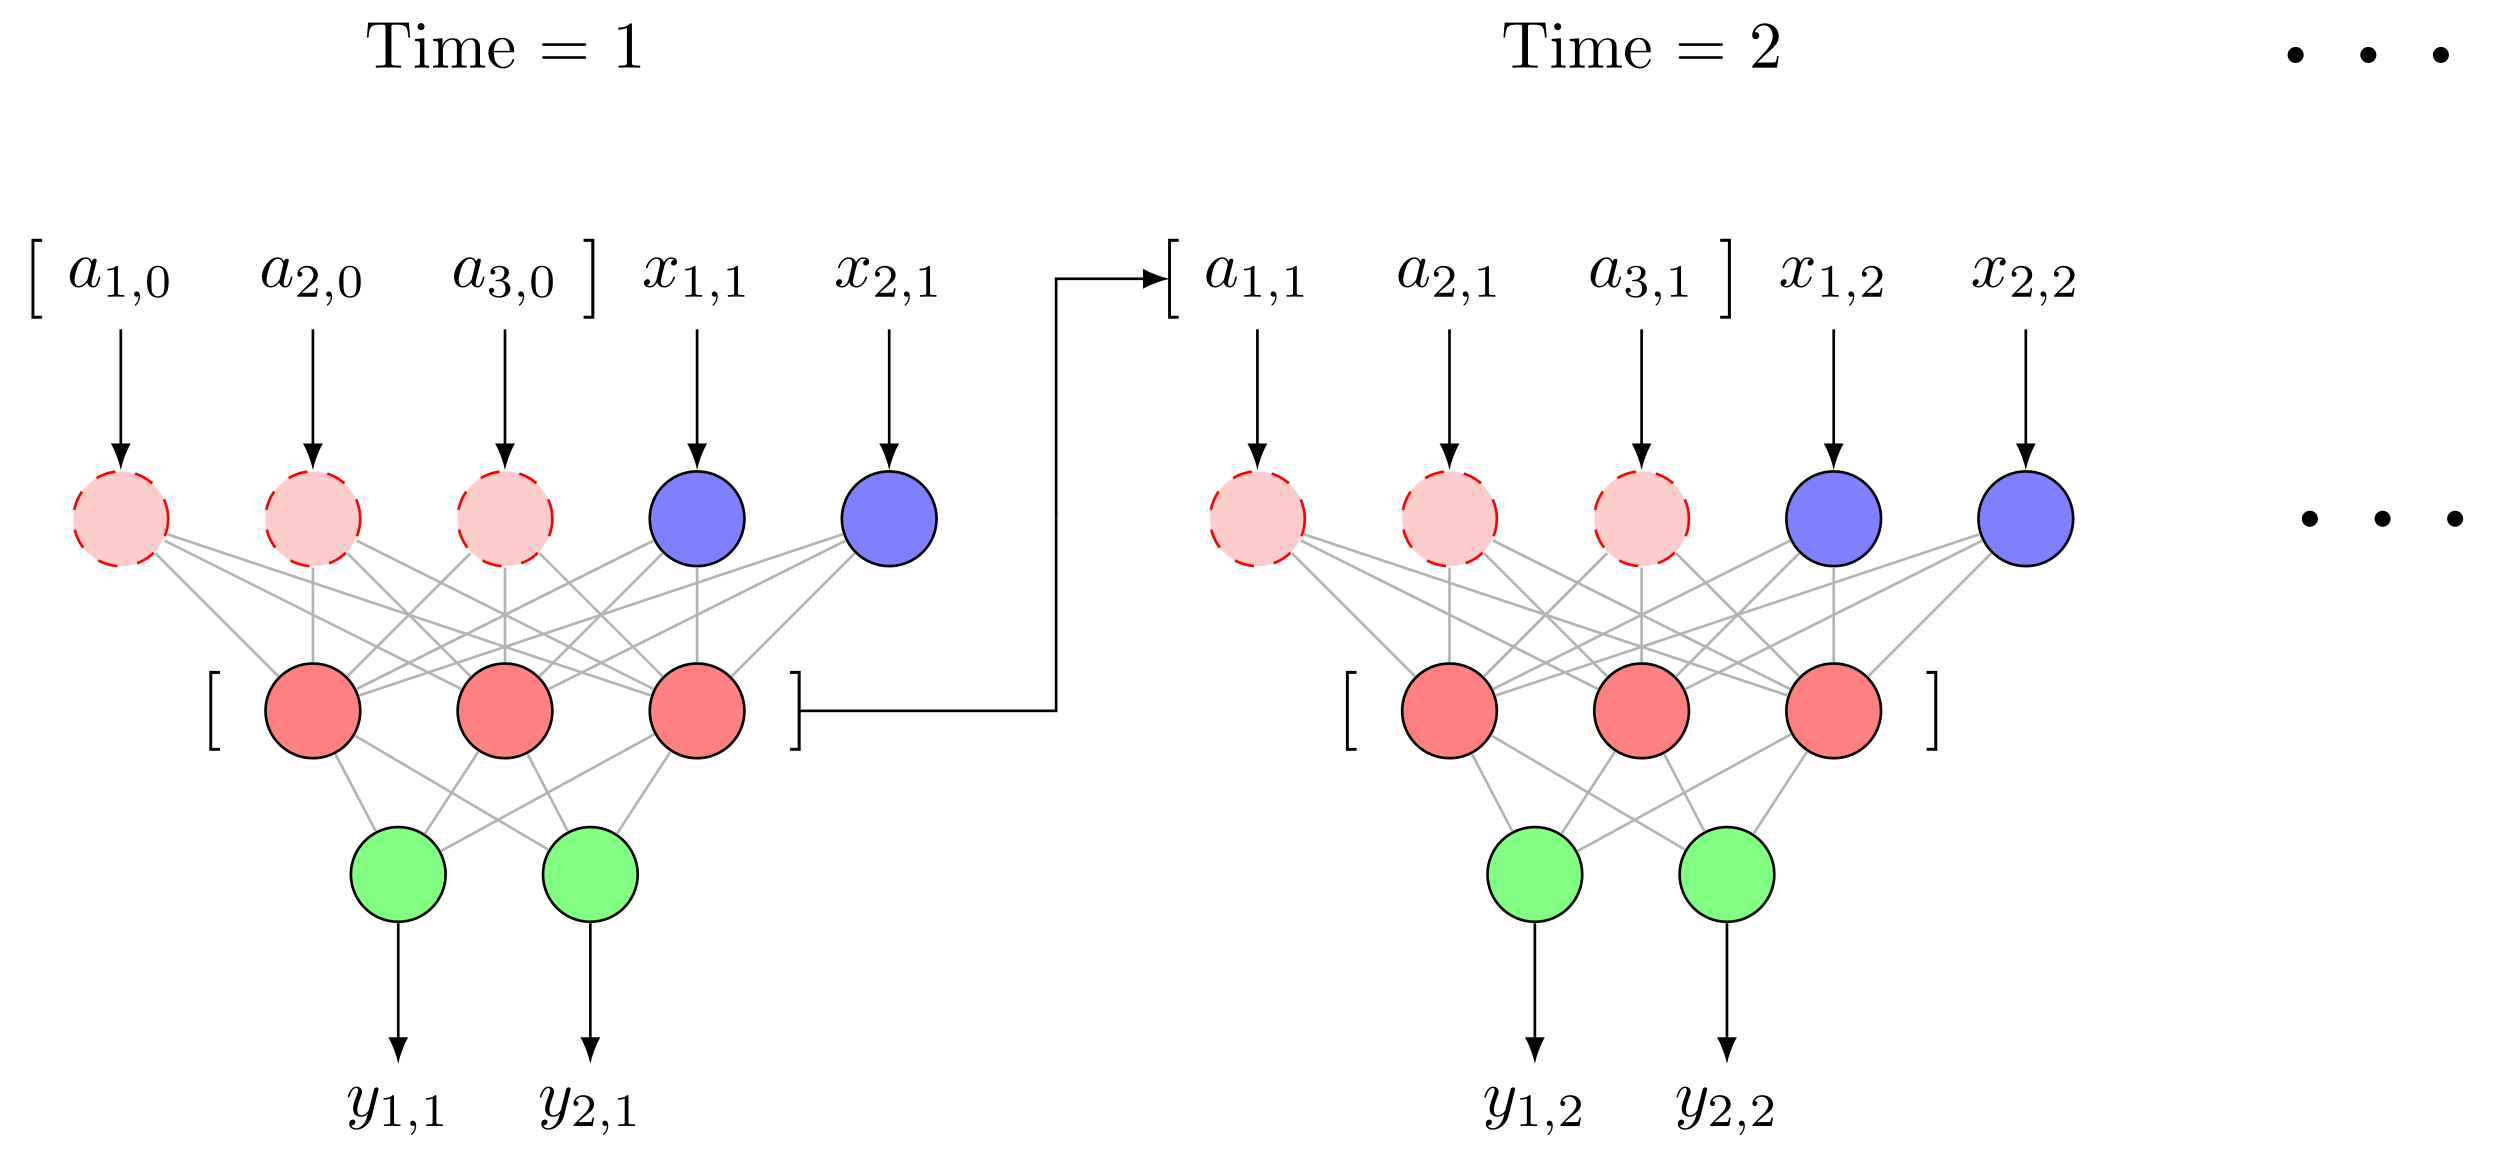 <?xml version="1.0" encoding="UTF-8"?>
<svg xmlns="http://www.w3.org/2000/svg" xmlns:xlink="http://www.w3.org/1999/xlink" width="374.097" height="173.175" viewBox="0 0 374.097 173.175">
<defs>
<g>
<g id="glyph-0-0">
<path d="M 3.328 -3.016 C 3.391 -3.266 3.625 -4.188 4.312 -4.188 C 4.359 -4.188 4.609 -4.188 4.812 -4.062 C 4.531 -4 4.344 -3.766 4.344 -3.516 C 4.344 -3.359 4.453 -3.172 4.719 -3.172 C 4.938 -3.172 5.25 -3.344 5.25 -3.75 C 5.25 -4.266 4.672 -4.406 4.328 -4.406 C 3.75 -4.406 3.406 -3.875 3.281 -3.656 C 3.031 -4.312 2.5 -4.406 2.203 -4.406 C 1.172 -4.406 0.594 -3.125 0.594 -2.875 C 0.594 -2.766 0.703 -2.766 0.719 -2.766 C 0.797 -2.766 0.828 -2.797 0.844 -2.875 C 1.188 -3.938 1.844 -4.188 2.188 -4.188 C 2.375 -4.188 2.719 -4.094 2.719 -3.516 C 2.719 -3.203 2.547 -2.547 2.188 -1.141 C 2.031 -0.531 1.672 -0.109 1.234 -0.109 C 1.172 -0.109 0.953 -0.109 0.734 -0.234 C 0.984 -0.297 1.203 -0.5 1.203 -0.781 C 1.203 -1.047 0.984 -1.125 0.844 -1.125 C 0.531 -1.125 0.297 -0.875 0.297 -0.547 C 0.297 -0.094 0.781 0.109 1.219 0.109 C 1.891 0.109 2.25 -0.594 2.266 -0.641 C 2.391 -0.281 2.75 0.109 3.344 0.109 C 4.375 0.109 4.938 -1.172 4.938 -1.422 C 4.938 -1.531 4.859 -1.531 4.828 -1.531 C 4.734 -1.531 4.719 -1.484 4.688 -1.422 C 4.359 -0.344 3.688 -0.109 3.375 -0.109 C 2.984 -0.109 2.828 -0.422 2.828 -0.766 C 2.828 -0.984 2.875 -1.203 2.984 -1.641 Z M 3.328 -3.016 "/>
</g>
<g id="glyph-0-1">
<path d="M 3.719 -3.766 C 3.531 -4.141 3.25 -4.406 2.797 -4.406 C 1.641 -4.406 0.406 -2.938 0.406 -1.484 C 0.406 -0.547 0.953 0.109 1.719 0.109 C 1.922 0.109 2.422 0.062 3.016 -0.641 C 3.094 -0.219 3.453 0.109 3.922 0.109 C 4.281 0.109 4.5 -0.125 4.672 -0.438 C 4.828 -0.797 4.969 -1.406 4.969 -1.422 C 4.969 -1.531 4.875 -1.531 4.844 -1.531 C 4.75 -1.531 4.734 -1.484 4.703 -1.344 C 4.531 -0.703 4.359 -0.109 3.953 -0.109 C 3.672 -0.109 3.656 -0.375 3.656 -0.562 C 3.656 -0.781 3.672 -0.875 3.781 -1.312 C 3.891 -1.719 3.906 -1.828 4 -2.203 L 4.359 -3.594 C 4.422 -3.875 4.422 -3.891 4.422 -3.938 C 4.422 -4.109 4.312 -4.203 4.141 -4.203 C 3.891 -4.203 3.75 -3.984 3.719 -3.766 Z M 3.078 -1.188 C 3.016 -1 3.016 -0.984 2.875 -0.812 C 2.438 -0.266 2.031 -0.109 1.75 -0.109 C 1.25 -0.109 1.109 -0.656 1.109 -1.047 C 1.109 -1.547 1.422 -2.766 1.656 -3.234 C 1.969 -3.812 2.406 -4.188 2.812 -4.188 C 3.453 -4.188 3.594 -3.375 3.594 -3.312 C 3.594 -3.25 3.578 -3.188 3.562 -3.141 Z M 3.078 -1.188 "/>
</g>
<g id="glyph-0-2">
<path d="M 4.844 -3.797 C 4.891 -3.938 4.891 -3.953 4.891 -4.031 C 4.891 -4.203 4.75 -4.297 4.594 -4.297 C 4.5 -4.297 4.344 -4.234 4.25 -4.094 C 4.234 -4.031 4.141 -3.734 4.109 -3.547 C 4.031 -3.297 3.969 -3.016 3.906 -2.75 L 3.453 -0.953 C 3.422 -0.812 2.984 -0.109 2.328 -0.109 C 1.828 -0.109 1.719 -0.547 1.719 -0.922 C 1.719 -1.375 1.891 -2 2.219 -2.875 C 2.375 -3.281 2.422 -3.391 2.422 -3.594 C 2.422 -4.031 2.109 -4.406 1.609 -4.406 C 0.656 -4.406 0.297 -2.953 0.297 -2.875 C 0.297 -2.766 0.391 -2.766 0.406 -2.766 C 0.516 -2.766 0.516 -2.797 0.562 -2.953 C 0.844 -3.891 1.234 -4.188 1.578 -4.188 C 1.656 -4.188 1.828 -4.188 1.828 -3.875 C 1.828 -3.625 1.719 -3.359 1.656 -3.172 C 1.25 -2.109 1.078 -1.547 1.078 -1.078 C 1.078 -0.188 1.703 0.109 2.297 0.109 C 2.688 0.109 3.016 -0.062 3.297 -0.344 C 3.172 0.172 3.047 0.672 2.656 1.203 C 2.391 1.531 2.016 1.828 1.562 1.828 C 1.422 1.828 0.969 1.797 0.797 1.406 C 0.953 1.406 1.094 1.406 1.219 1.281 C 1.328 1.203 1.422 1.062 1.422 0.875 C 1.422 0.562 1.156 0.531 1.062 0.531 C 0.828 0.531 0.5 0.688 0.5 1.172 C 0.5 1.672 0.938 2.047 1.562 2.047 C 2.578 2.047 3.609 1.141 3.891 0.016 Z M 4.844 -3.797 "/>
</g>
<g id="glyph-1-0">
<path d="M 2.328 -4.438 C 2.328 -4.625 2.328 -4.625 2.125 -4.625 C 1.672 -4.188 1.047 -4.188 0.766 -4.188 L 0.766 -3.938 C 0.922 -3.938 1.391 -3.938 1.766 -4.125 L 1.766 -0.578 C 1.766 -0.344 1.766 -0.25 1.078 -0.25 L 0.812 -0.25 L 0.812 0 C 0.938 0 1.797 -0.031 2.047 -0.031 C 2.266 -0.031 3.141 0 3.297 0 L 3.297 -0.25 L 3.031 -0.25 C 2.328 -0.25 2.328 -0.344 2.328 -0.578 Z M 2.328 -4.438 "/>
</g>
<g id="glyph-1-1">
<path d="M 3.516 -1.266 L 3.281 -1.266 C 3.266 -1.109 3.188 -0.703 3.094 -0.641 C 3.047 -0.594 2.516 -0.594 2.406 -0.594 L 1.125 -0.594 C 1.859 -1.234 2.109 -1.438 2.516 -1.766 C 3.031 -2.172 3.516 -2.609 3.516 -3.266 C 3.516 -4.109 2.781 -4.625 1.891 -4.625 C 1.031 -4.625 0.438 -4.016 0.438 -3.375 C 0.438 -3.031 0.734 -2.984 0.812 -2.984 C 0.969 -2.984 1.172 -3.109 1.172 -3.359 C 1.172 -3.484 1.125 -3.734 0.766 -3.734 C 0.984 -4.219 1.453 -4.375 1.781 -4.375 C 2.484 -4.375 2.844 -3.828 2.844 -3.266 C 2.844 -2.656 2.406 -2.188 2.188 -1.938 L 0.516 -0.266 C 0.438 -0.203 0.438 -0.188 0.438 0 L 3.312 0 Z M 3.516 -1.266 "/>
</g>
<g id="glyph-1-2">
<path d="M 3.594 -2.219 C 3.594 -2.984 3.5 -3.547 3.188 -4.031 C 2.969 -4.344 2.531 -4.625 1.984 -4.625 C 0.359 -4.625 0.359 -2.719 0.359 -2.219 C 0.359 -1.719 0.359 0.141 1.984 0.141 C 3.594 0.141 3.594 -1.719 3.594 -2.219 Z M 1.984 -0.062 C 1.656 -0.062 1.234 -0.25 1.094 -0.812 C 1 -1.219 1 -1.797 1 -2.312 C 1 -2.828 1 -3.359 1.094 -3.734 C 1.25 -4.281 1.688 -4.438 1.984 -4.438 C 2.359 -4.438 2.719 -4.203 2.844 -3.797 C 2.953 -3.422 2.969 -2.922 2.969 -2.312 C 2.969 -1.797 2.969 -1.281 2.875 -0.844 C 2.734 -0.203 2.266 -0.062 1.984 -0.062 Z M 1.984 -0.062 "/>
</g>
<g id="glyph-1-3">
<path d="M 1.906 -2.328 C 2.453 -2.328 2.844 -1.953 2.844 -1.203 C 2.844 -0.344 2.328 -0.078 1.938 -0.078 C 1.656 -0.078 1.031 -0.156 0.75 -0.578 C 1.078 -0.578 1.156 -0.812 1.156 -0.969 C 1.156 -1.188 0.984 -1.344 0.766 -1.344 C 0.578 -1.344 0.375 -1.219 0.375 -0.938 C 0.375 -0.281 1.094 0.141 1.938 0.141 C 2.906 0.141 3.578 -0.516 3.578 -1.203 C 3.578 -1.75 3.141 -2.297 2.375 -2.453 C 3.094 -2.719 3.359 -3.234 3.359 -3.672 C 3.359 -4.219 2.734 -4.625 1.953 -4.625 C 1.188 -4.625 0.594 -4.25 0.594 -3.688 C 0.594 -3.453 0.75 -3.328 0.953 -3.328 C 1.172 -3.328 1.312 -3.484 1.312 -3.672 C 1.312 -3.875 1.172 -4.031 0.953 -4.047 C 1.203 -4.344 1.672 -4.422 1.938 -4.422 C 2.25 -4.422 2.688 -4.266 2.688 -3.672 C 2.688 -3.375 2.594 -3.047 2.406 -2.844 C 2.188 -2.578 1.984 -2.562 1.641 -2.531 C 1.469 -2.516 1.453 -2.516 1.422 -2.516 C 1.406 -2.516 1.344 -2.5 1.344 -2.422 C 1.344 -2.328 1.406 -2.328 1.531 -2.328 Z M 1.906 -2.328 "/>
</g>
<g id="glyph-2-0">
<path d="M 1.469 -0.109 C 1.469 0.266 1.406 0.719 0.922 1.156 C 0.906 1.188 0.875 1.219 0.875 1.25 C 0.875 1.297 0.938 1.344 0.969 1.344 C 1.078 1.344 1.672 0.781 1.672 -0.047 C 1.672 -0.469 1.5 -0.797 1.172 -0.797 C 0.953 -0.797 0.781 -0.625 0.781 -0.406 C 0.781 -0.188 0.938 0 1.188 0 C 1.359 0 1.469 -0.109 1.469 -0.109 Z M 1.469 -0.109 "/>
</g>
<g id="glyph-3-0">
<path d="M 2.984 2.984 L 2.984 2.547 L 1.828 2.547 L 1.828 -8.516 L 2.984 -8.516 L 2.984 -8.969 L 1.391 -8.969 L 1.391 2.984 Z M 2.984 2.984 "/>
</g>
<g id="glyph-3-1">
<path d="M 1.859 -8.969 L 0.25 -8.969 L 0.25 -8.516 L 1.406 -8.516 L 1.406 2.547 L 0.25 2.547 L 0.25 2.984 L 1.859 2.984 Z M 1.859 -8.969 "/>
</g>
<g id="glyph-4-0">
<path d="M 6.641 -6.75 L 0.547 -6.75 L 0.359 -4.5 L 0.609 -4.5 C 0.75 -6.109 0.891 -6.438 2.406 -6.438 C 2.578 -6.438 2.844 -6.438 2.938 -6.422 C 3.156 -6.375 3.156 -6.266 3.156 -6.047 L 3.156 -0.781 C 3.156 -0.453 3.156 -0.312 2.109 -0.312 L 1.703 -0.312 L 1.703 0 C 2.109 -0.031 3.125 -0.031 3.594 -0.031 C 4.047 -0.031 5.078 -0.031 5.484 0 L 5.484 -0.312 L 5.078 -0.312 C 4.031 -0.312 4.031 -0.453 4.031 -0.781 L 4.031 -6.047 C 4.031 -6.234 4.031 -6.375 4.219 -6.422 C 4.328 -6.438 4.594 -6.438 4.781 -6.438 C 6.297 -6.438 6.438 -6.109 6.578 -4.5 L 6.828 -4.5 Z M 6.641 -6.75 "/>
</g>
<g id="glyph-4-1">
<path d="M 1.766 -4.406 L 0.375 -4.297 L 0.375 -3.984 C 1.016 -3.984 1.109 -3.922 1.109 -3.438 L 1.109 -0.75 C 1.109 -0.312 1 -0.312 0.328 -0.312 L 0.328 0 C 0.641 -0.016 1.188 -0.031 1.422 -0.031 C 1.781 -0.031 2.125 -0.016 2.469 0 L 2.469 -0.312 C 1.797 -0.312 1.766 -0.359 1.766 -0.75 Z M 1.797 -6.141 C 1.797 -6.453 1.562 -6.672 1.281 -6.672 C 0.969 -6.672 0.75 -6.406 0.75 -6.141 C 0.75 -5.875 0.969 -5.609 1.281 -5.609 C 1.562 -5.609 1.797 -5.828 1.797 -6.141 Z M 1.797 -6.141 "/>
</g>
<g id="glyph-4-2">
<path d="M 1.094 -3.422 L 1.094 -0.75 C 1.094 -0.312 0.984 -0.312 0.312 -0.312 L 0.312 0 C 0.672 -0.016 1.172 -0.031 1.453 -0.031 C 1.703 -0.031 2.219 -0.016 2.562 0 L 2.562 -0.312 C 1.891 -0.312 1.781 -0.312 1.781 -0.75 L 1.781 -2.594 C 1.781 -3.625 2.5 -4.188 3.125 -4.188 C 3.766 -4.188 3.875 -3.656 3.875 -3.078 L 3.875 -0.75 C 3.875 -0.312 3.766 -0.312 3.094 -0.312 L 3.094 0 C 3.438 -0.016 3.953 -0.031 4.219 -0.031 C 4.469 -0.031 5 -0.016 5.328 0 L 5.328 -0.312 C 4.672 -0.312 4.562 -0.312 4.562 -0.75 L 4.562 -2.594 C 4.562 -3.625 5.266 -4.188 5.906 -4.188 C 6.531 -4.188 6.641 -3.656 6.641 -3.078 L 6.641 -0.75 C 6.641 -0.312 6.531 -0.312 5.859 -0.312 L 5.859 0 C 6.203 -0.016 6.719 -0.031 6.984 -0.031 C 7.25 -0.031 7.766 -0.016 8.109 0 L 8.109 -0.312 C 7.594 -0.312 7.344 -0.312 7.328 -0.609 L 7.328 -2.516 C 7.328 -3.375 7.328 -3.672 7.016 -4.031 C 6.875 -4.203 6.547 -4.406 5.969 -4.406 C 5.141 -4.406 4.688 -3.812 4.531 -3.422 C 4.391 -4.297 3.656 -4.406 3.203 -4.406 C 2.469 -4.406 2 -3.984 1.719 -3.359 L 1.719 -4.406 L 0.312 -4.297 L 0.312 -3.984 C 1.016 -3.984 1.094 -3.922 1.094 -3.422 Z M 1.094 -3.422 "/>
</g>
<g id="glyph-4-3">
<path d="M 1.109 -2.516 C 1.172 -4 2.016 -4.25 2.359 -4.25 C 3.375 -4.25 3.484 -2.906 3.484 -2.516 Z M 1.109 -2.297 L 3.891 -2.297 C 4.109 -2.297 4.141 -2.297 4.141 -2.516 C 4.141 -3.5 3.594 -4.469 2.359 -4.469 C 1.203 -4.469 0.281 -3.438 0.281 -2.188 C 0.281 -0.859 1.328 0.109 2.469 0.109 C 3.688 0.109 4.141 -1 4.141 -1.188 C 4.141 -1.281 4.062 -1.312 4 -1.312 C 3.922 -1.312 3.891 -1.25 3.875 -1.172 C 3.531 -0.141 2.625 -0.141 2.531 -0.141 C 2.031 -0.141 1.641 -0.438 1.406 -0.812 C 1.109 -1.281 1.109 -1.938 1.109 -2.297 Z M 1.109 -2.297 "/>
</g>
<g id="glyph-4-4">
<path d="M 6.844 -3.266 C 7 -3.266 7.188 -3.266 7.188 -3.453 C 7.188 -3.656 7 -3.656 6.859 -3.656 L 0.891 -3.656 C 0.75 -3.656 0.562 -3.656 0.562 -3.453 C 0.562 -3.266 0.75 -3.266 0.891 -3.266 Z M 6.859 -1.328 C 7 -1.328 7.188 -1.328 7.188 -1.531 C 7.188 -1.719 7 -1.719 6.844 -1.719 L 0.891 -1.719 C 0.75 -1.719 0.562 -1.719 0.562 -1.531 C 0.562 -1.328 0.75 -1.328 0.891 -1.328 Z M 6.859 -1.328 "/>
</g>
<g id="glyph-4-5">
<path d="M 2.938 -6.375 C 2.938 -6.625 2.938 -6.641 2.703 -6.641 C 2.078 -6 1.203 -6 0.891 -6 L 0.891 -5.688 C 1.094 -5.688 1.672 -5.688 2.188 -5.953 L 2.188 -0.781 C 2.188 -0.422 2.156 -0.312 1.266 -0.312 L 0.953 -0.312 L 0.953 0 C 1.297 -0.031 2.156 -0.031 2.562 -0.031 C 2.953 -0.031 3.828 -0.031 4.172 0 L 4.172 -0.312 L 3.859 -0.312 C 2.953 -0.312 2.938 -0.422 2.938 -0.781 Z M 2.938 -6.375 "/>
</g>
<g id="glyph-4-6">
<path d="M 1.266 -0.766 L 2.328 -1.797 C 3.875 -3.172 4.469 -3.703 4.469 -4.703 C 4.469 -5.844 3.578 -6.641 2.359 -6.641 C 1.234 -6.641 0.5 -5.719 0.5 -4.828 C 0.5 -4.281 1 -4.281 1.031 -4.281 C 1.203 -4.281 1.547 -4.391 1.547 -4.812 C 1.547 -5.062 1.359 -5.328 1.016 -5.328 C 0.938 -5.328 0.922 -5.328 0.891 -5.312 C 1.109 -5.969 1.656 -6.328 2.234 -6.328 C 3.141 -6.328 3.562 -5.516 3.562 -4.703 C 3.562 -3.906 3.078 -3.125 2.516 -2.5 L 0.609 -0.375 C 0.5 -0.266 0.5 -0.234 0.5 0 L 4.203 0 L 4.469 -1.734 L 4.234 -1.734 C 4.172 -1.438 4.109 -1 4 -0.844 C 3.938 -0.766 3.281 -0.766 3.062 -0.766 Z M 1.266 -0.766 "/>
</g>
<g id="glyph-5-0">
<path d="M 4.562 -1.188 C 4.562 -1.906 3.969 -2.406 3.375 -2.406 C 2.656 -2.406 2.156 -1.812 2.156 -1.219 C 2.156 -0.5 2.75 0 3.344 0 C 4.062 0 4.562 -0.594 4.562 -1.188 Z M 4.562 -1.188 "/>
</g>
</g>
</defs>
<path fill-rule="nonzero" fill="rgb(50%, 50%, 100%)" fill-opacity="1" stroke-width="0.399" stroke-linecap="butt" stroke-linejoin="miter" stroke="rgb(0%, 0%, 0%)" stroke-opacity="1" stroke-miterlimit="10" d="M 7.085 -0.002 C 7.085 3.912 3.914 7.088 -0.001 7.088 C -3.915 7.088 -7.086 3.912 -7.086 -0.002 C -7.086 -3.912 -3.915 -7.088 -0.001 -7.088 C 3.914 -7.088 7.085 -3.912 7.085 -0.002 Z M 7.085 -0.002 " transform="matrix(1, 0, 0, -1, 104.313, 77.627)"/>
<path fill-rule="nonzero" fill="rgb(50%, 50%, 100%)" fill-opacity="1" stroke-width="0.399" stroke-linecap="butt" stroke-linejoin="miter" stroke="rgb(0%, 0%, 0%)" stroke-opacity="1" stroke-miterlimit="10" d="M 35.832 -0.002 C 35.832 3.912 32.66 7.088 28.746 7.088 C 24.832 7.088 21.66 3.912 21.66 -0.002 C 21.66 -3.912 24.832 -7.088 28.746 -7.088 C 32.66 -7.088 35.832 -3.912 35.832 -0.002 Z M 35.832 -0.002 " transform="matrix(1, 0, 0, -1, 104.313, 77.627)"/>
<path fill-rule="nonzero" fill="rgb(100%, 79.999%, 79.999%)" fill-opacity="1" stroke-width="0.399" stroke-linecap="butt" stroke-linejoin="miter" stroke="rgb(100%, 0%, 0%)" stroke-opacity="1" stroke-dasharray="2.989 2.989" stroke-miterlimit="10" d="M -21.657 -0.002 C -21.657 3.912 -24.833 7.088 -28.747 7.088 C -32.661 7.088 -35.833 3.912 -35.833 -0.002 C -35.833 -3.912 -32.661 -7.088 -28.747 -7.088 C -24.833 -7.088 -21.657 -3.912 -21.657 -0.002 Z M -21.657 -0.002 " transform="matrix(1, 0, 0, -1, 104.313, 77.627)"/>
<path fill-rule="nonzero" fill="rgb(100%, 79.999%, 79.999%)" fill-opacity="1" stroke-width="0.399" stroke-linecap="butt" stroke-linejoin="miter" stroke="rgb(100%, 0%, 0%)" stroke-opacity="1" stroke-dasharray="2.989 2.989" stroke-miterlimit="10" d="M -50.403 -0.002 C -50.403 3.912 -53.575 7.088 -57.489 7.088 C -61.403 7.088 -64.579 3.912 -64.579 -0.002 C -64.579 -3.912 -61.403 -7.088 -57.489 -7.088 C -53.575 -7.088 -50.403 -3.912 -50.403 -0.002 Z M -50.403 -0.002 " transform="matrix(1, 0, 0, -1, 104.313, 77.627)"/>
<path fill-rule="nonzero" fill="rgb(100%, 79.999%, 79.999%)" fill-opacity="1" stroke-width="0.399" stroke-linecap="butt" stroke-linejoin="miter" stroke="rgb(100%, 0%, 0%)" stroke-opacity="1" stroke-dasharray="2.989 2.989" stroke-miterlimit="10" d="M -79.149 -0.002 C -79.149 3.912 -82.321 7.088 -86.235 7.088 C -90.149 7.088 -93.321 3.912 -93.321 -0.002 C -93.321 -3.912 -90.149 -7.088 -86.235 -7.088 C -82.321 -7.088 -79.149 -3.912 -79.149 -0.002 Z M -79.149 -0.002 " transform="matrix(1, 0, 0, -1, 104.313, 77.627)"/>
<path fill-rule="nonzero" fill="rgb(100%, 50%, 50%)" fill-opacity="1" stroke-width="0.399" stroke-linecap="butt" stroke-linejoin="miter" stroke="rgb(0%, 0%, 0%)" stroke-opacity="1" stroke-miterlimit="10" d="M 7.085 -28.744 C 7.085 -24.83 3.914 -21.658 -0.001 -21.658 C -3.915 -21.658 -7.086 -24.83 -7.086 -28.744 C -7.086 -32.658 -3.915 -35.83 -0.001 -35.83 C 3.914 -35.83 7.085 -32.658 7.085 -28.744 Z M 7.085 -28.744 " transform="matrix(1, 0, 0, -1, 104.313, 77.627)"/>
<path fill-rule="nonzero" fill="rgb(100%, 50%, 50%)" fill-opacity="1" stroke-width="0.399" stroke-linecap="butt" stroke-linejoin="miter" stroke="rgb(0%, 0%, 0%)" stroke-opacity="1" stroke-miterlimit="10" d="M -21.657 -28.744 C -21.657 -24.83 -24.833 -21.658 -28.747 -21.658 C -32.661 -21.658 -35.833 -24.83 -35.833 -28.744 C -35.833 -32.658 -32.661 -35.83 -28.747 -35.83 C -24.833 -35.83 -21.657 -32.658 -21.657 -28.744 Z M -21.657 -28.744 " transform="matrix(1, 0, 0, -1, 104.313, 77.627)"/>
<path fill-rule="nonzero" fill="rgb(100%, 50%, 50%)" fill-opacity="1" stroke-width="0.399" stroke-linecap="butt" stroke-linejoin="miter" stroke="rgb(0%, 0%, 0%)" stroke-opacity="1" stroke-miterlimit="10" d="M -50.403 -28.744 C -50.403 -24.83 -53.575 -21.658 -57.489 -21.658 C -61.403 -21.658 -64.579 -24.83 -64.579 -28.744 C -64.579 -32.658 -61.403 -35.83 -57.489 -35.83 C -53.575 -35.83 -50.403 -32.658 -50.403 -28.744 Z M -50.403 -28.744 " transform="matrix(1, 0, 0, -1, 104.313, 77.627)"/>
<path fill-rule="nonzero" fill="rgb(50%, 100%, 50%)" fill-opacity="1" stroke-width="0.399" stroke-linecap="butt" stroke-linejoin="miter" stroke="rgb(0%, 0%, 0%)" stroke-opacity="1" stroke-miterlimit="10" d="M -8.887 -53.221 C -8.887 -49.31 -12.059 -46.135 -15.973 -46.135 C -19.887 -46.135 -23.059 -49.31 -23.059 -53.221 C -23.059 -57.135 -19.887 -60.31 -15.973 -60.31 C -12.059 -60.31 -8.887 -57.135 -8.887 -53.221 Z M -8.887 -53.221 " transform="matrix(1, 0, 0, -1, 104.313, 77.627)"/>
<path fill-rule="nonzero" fill="rgb(50%, 100%, 50%)" fill-opacity="1" stroke-width="0.399" stroke-linecap="butt" stroke-linejoin="miter" stroke="rgb(0%, 0%, 0%)" stroke-opacity="1" stroke-miterlimit="10" d="M -37.633 -53.221 C -37.633 -49.31 -40.805 -46.135 -44.719 -46.135 C -48.633 -46.135 -51.805 -49.31 -51.805 -53.221 C -51.805 -57.135 -48.633 -60.31 -44.719 -60.31 C -40.805 -60.31 -37.633 -57.135 -37.633 -53.221 Z M -37.633 -53.221 " transform="matrix(1, 0, 0, -1, 104.313, 77.627)"/>
<path fill="none" stroke-width="0.399" stroke-linecap="butt" stroke-linejoin="miter" stroke="rgb(70%, 70%, 70%)" stroke-opacity="1" stroke-miterlimit="10" d="M -6.516 -3.26 L -50.973 -25.486 " transform="matrix(1, 0, 0, -1, 104.313, 77.627)"/>
<path fill="none" stroke-width="0.399" stroke-linecap="butt" stroke-linejoin="miter" stroke="rgb(70%, 70%, 70%)" stroke-opacity="1" stroke-miterlimit="10" d="M -5.153 -5.15 L -23.594 -23.592 " transform="matrix(1, 0, 0, -1, 104.313, 77.627)"/>
<path fill="none" stroke-width="0.399" stroke-linecap="butt" stroke-linejoin="miter" stroke="rgb(70%, 70%, 70%)" stroke-opacity="1" stroke-miterlimit="10" d="M -0.001 -7.287 L -0.001 -21.459 " transform="matrix(1, 0, 0, -1, 104.313, 77.627)"/>
<path fill="none" stroke-width="0.399" stroke-linecap="butt" stroke-linejoin="miter" stroke="rgb(70%, 70%, 70%)" stroke-opacity="1" stroke-miterlimit="10" d="M 21.835 -2.303 L -50.579 -26.443 " transform="matrix(1, 0, 0, -1, 104.313, 77.627)"/>
<path fill="none" stroke-width="0.399" stroke-linecap="butt" stroke-linejoin="miter" stroke="rgb(70%, 70%, 70%)" stroke-opacity="1" stroke-miterlimit="10" d="M 22.23 -3.26 L -22.227 -25.486 " transform="matrix(1, 0, 0, -1, 104.313, 77.627)"/>
<path fill="none" stroke-width="0.399" stroke-linecap="butt" stroke-linejoin="miter" stroke="rgb(70%, 70%, 70%)" stroke-opacity="1" stroke-miterlimit="10" d="M 23.593 -5.15 L 5.152 -23.592 " transform="matrix(1, 0, 0, -1, 104.313, 77.627)"/>
<path fill="none" stroke-width="0.399" stroke-linecap="butt" stroke-linejoin="miter" stroke="rgb(70%, 70%, 70%)" stroke-opacity="1" stroke-miterlimit="10" d="M -81.083 -5.15 L -62.641 -23.592 " transform="matrix(1, 0, 0, -1, 104.313, 77.627)"/>
<path fill="none" stroke-width="0.399" stroke-linecap="butt" stroke-linejoin="miter" stroke="rgb(70%, 70%, 70%)" stroke-opacity="1" stroke-miterlimit="10" d="M -79.719 -3.26 L -35.262 -25.486 " transform="matrix(1, 0, 0, -1, 104.313, 77.627)"/>
<path fill="none" stroke-width="0.399" stroke-linecap="butt" stroke-linejoin="miter" stroke="rgb(70%, 70%, 70%)" stroke-opacity="1" stroke-miterlimit="10" d="M -79.325 -2.303 L -6.911 -26.443 " transform="matrix(1, 0, 0, -1, 104.313, 77.627)"/>
<path fill="none" stroke-width="0.399" stroke-linecap="butt" stroke-linejoin="miter" stroke="rgb(70%, 70%, 70%)" stroke-opacity="1" stroke-miterlimit="10" d="M -57.489 -7.287 L -57.489 -21.459 " transform="matrix(1, 0, 0, -1, 104.313, 77.627)"/>
<path fill="none" stroke-width="0.399" stroke-linecap="butt" stroke-linejoin="miter" stroke="rgb(70%, 70%, 70%)" stroke-opacity="1" stroke-miterlimit="10" d="M -52.34 -5.15 L -33.899 -23.592 " transform="matrix(1, 0, 0, -1, 104.313, 77.627)"/>
<path fill="none" stroke-width="0.399" stroke-linecap="butt" stroke-linejoin="miter" stroke="rgb(70%, 70%, 70%)" stroke-opacity="1" stroke-miterlimit="10" d="M -50.973 -3.26 L -6.516 -25.486 " transform="matrix(1, 0, 0, -1, 104.313, 77.627)"/>
<path fill="none" stroke-width="0.399" stroke-linecap="butt" stroke-linejoin="miter" stroke="rgb(70%, 70%, 70%)" stroke-opacity="1" stroke-miterlimit="10" d="M -33.899 -5.15 L -52.34 -23.592 " transform="matrix(1, 0, 0, -1, 104.313, 77.627)"/>
<path fill="none" stroke-width="0.399" stroke-linecap="butt" stroke-linejoin="miter" stroke="rgb(70%, 70%, 70%)" stroke-opacity="1" stroke-miterlimit="10" d="M -28.747 -7.287 L -28.747 -21.459 " transform="matrix(1, 0, 0, -1, 104.313, 77.627)"/>
<path fill="none" stroke-width="0.399" stroke-linecap="butt" stroke-linejoin="miter" stroke="rgb(70%, 70%, 70%)" stroke-opacity="1" stroke-miterlimit="10" d="M -23.594 -5.15 L -5.153 -23.592 " transform="matrix(1, 0, 0, -1, 104.313, 77.627)"/>
<path fill="none" stroke-width="0.399" stroke-linecap="butt" stroke-linejoin="miter" stroke="rgb(70%, 70%, 70%)" stroke-opacity="1" stroke-miterlimit="10" d="M -48.09 -46.764 L -54.122 -35.205 " transform="matrix(1, 0, 0, -1, 104.313, 77.627)"/>
<path fill="none" stroke-width="0.399" stroke-linecap="butt" stroke-linejoin="miter" stroke="rgb(70%, 70%, 70%)" stroke-opacity="1" stroke-miterlimit="10" d="M -40.739 -47.123 L -32.727 -34.846 " transform="matrix(1, 0, 0, -1, 104.313, 77.627)"/>
<path fill="none" stroke-width="0.399" stroke-linecap="butt" stroke-linejoin="miter" stroke="rgb(70%, 70%, 70%)" stroke-opacity="1" stroke-miterlimit="10" d="M -38.329 -49.725 L -6.391 -32.244 " transform="matrix(1, 0, 0, -1, 104.313, 77.627)"/>
<path fill="none" stroke-width="0.399" stroke-linecap="butt" stroke-linejoin="miter" stroke="rgb(70%, 70%, 70%)" stroke-opacity="1" stroke-miterlimit="10" d="M -22.25 -49.521 L -51.215 -32.447 " transform="matrix(1, 0, 0, -1, 104.313, 77.627)"/>
<path fill="none" stroke-width="0.399" stroke-linecap="butt" stroke-linejoin="miter" stroke="rgb(70%, 70%, 70%)" stroke-opacity="1" stroke-miterlimit="10" d="M -19.344 -46.764 L -25.375 -35.205 " transform="matrix(1, 0, 0, -1, 104.313, 77.627)"/>
<path fill="none" stroke-width="0.399" stroke-linecap="butt" stroke-linejoin="miter" stroke="rgb(70%, 70%, 70%)" stroke-opacity="1" stroke-miterlimit="10" d="M -11.993 -47.123 L -3.981 -34.846 " transform="matrix(1, 0, 0, -1, 104.313, 77.627)"/>
<path fill="none" stroke-width="0.399" stroke-linecap="butt" stroke-linejoin="miter" stroke="rgb(0%, 0%, 0%)" stroke-opacity="1" stroke-miterlimit="10" d="M -0.001 10.873 L -0.001 28.346 " transform="matrix(1, 0, 0, -1, 104.313, 77.627)"/>
<path fill-rule="nonzero" fill="rgb(0%, 0%, 0%)" fill-opacity="1" d="M 104.312 70.34 C 104.512 69.277 105.109 67.551 105.809 66.355 L 102.82 66.355 C 103.516 67.551 104.113 69.277 104.312 70.34 "/>
<g fill="rgb(0%, 0%, 0%)" fill-opacity="1">
<use xlink:href="#glyph-0-0" x="96.063" y="42.91"/>
</g>
<g fill="rgb(0%, 0%, 0%)" fill-opacity="1">
<use xlink:href="#glyph-1-0" x="101.757" y="44.404"/>
</g>
<g fill="rgb(0%, 0%, 0%)" fill-opacity="1">
<use xlink:href="#glyph-2-0" x="105.728" y="44.404"/>
</g>
<g fill="rgb(0%, 0%, 0%)" fill-opacity="1">
<use xlink:href="#glyph-1-0" x="108.094" y="44.404"/>
</g>
<path fill="none" stroke-width="0.399" stroke-linecap="butt" stroke-linejoin="miter" stroke="rgb(0%, 0%, 0%)" stroke-opacity="1" stroke-miterlimit="10" d="M 28.746 10.873 L 28.746 28.346 " transform="matrix(1, 0, 0, -1, 104.313, 77.627)"/>
<path fill-rule="nonzero" fill="rgb(0%, 0%, 0%)" fill-opacity="1" d="M 133.059 70.34 C 133.258 69.277 133.855 67.551 134.551 66.355 L 131.562 66.355 C 132.262 67.551 132.859 69.277 133.059 70.34 "/>
<g fill="rgb(0%, 0%, 0%)" fill-opacity="1">
<use xlink:href="#glyph-0-0" x="124.808" y="42.91"/>
</g>
<g fill="rgb(0%, 0%, 0%)" fill-opacity="1">
<use xlink:href="#glyph-1-1" x="130.502" y="44.404"/>
</g>
<g fill="rgb(0%, 0%, 0%)" fill-opacity="1">
<use xlink:href="#glyph-2-0" x="134.473" y="44.404"/>
</g>
<g fill="rgb(0%, 0%, 0%)" fill-opacity="1">
<use xlink:href="#glyph-1-0" x="136.839" y="44.404"/>
</g>
<path fill="none" stroke-width="0.399" stroke-linecap="butt" stroke-linejoin="miter" stroke="rgb(0%, 0%, 0%)" stroke-opacity="1" stroke-miterlimit="10" d="M -86.235 10.873 L -86.235 28.346 " transform="matrix(1, 0, 0, -1, 104.313, 77.627)"/>
<path fill-rule="nonzero" fill="rgb(0%, 0%, 0%)" fill-opacity="1" d="M 18.078 70.34 C 18.277 69.277 18.875 67.551 19.57 66.355 L 16.582 66.355 C 17.281 67.551 17.879 69.277 18.078 70.34 "/>
<g fill="rgb(0%, 0%, 0%)" fill-opacity="1">
<use xlink:href="#glyph-0-1" x="10.042" y="42.91"/>
</g>
<g fill="rgb(0%, 0%, 0%)" fill-opacity="1">
<use xlink:href="#glyph-1-0" x="15.308" y="44.404"/>
</g>
<g fill="rgb(0%, 0%, 0%)" fill-opacity="1">
<use xlink:href="#glyph-2-0" x="19.279" y="44.404"/>
</g>
<g fill="rgb(0%, 0%, 0%)" fill-opacity="1">
<use xlink:href="#glyph-1-2" x="21.646" y="44.404"/>
</g>
<path fill="none" stroke-width="0.399" stroke-linecap="butt" stroke-linejoin="miter" stroke="rgb(0%, 0%, 0%)" stroke-opacity="1" stroke-miterlimit="10" d="M -57.489 10.873 L -57.489 28.346 " transform="matrix(1, 0, 0, -1, 104.313, 77.627)"/>
<path fill-rule="nonzero" fill="rgb(0%, 0%, 0%)" fill-opacity="1" d="M 46.824 70.34 C 47.023 69.277 47.621 67.551 48.316 66.355 L 45.328 66.355 C 46.027 67.551 46.625 69.277 46.824 70.34 "/>
<g fill="rgb(0%, 0%, 0%)" fill-opacity="1">
<use xlink:href="#glyph-0-1" x="38.787" y="42.91"/>
</g>
<g fill="rgb(0%, 0%, 0%)" fill-opacity="1">
<use xlink:href="#glyph-1-1" x="44.053" y="44.404"/>
</g>
<g fill="rgb(0%, 0%, 0%)" fill-opacity="1">
<use xlink:href="#glyph-2-0" x="48.024" y="44.404"/>
</g>
<g fill="rgb(0%, 0%, 0%)" fill-opacity="1">
<use xlink:href="#glyph-1-2" x="50.391" y="44.404"/>
</g>
<path fill="none" stroke-width="0.399" stroke-linecap="butt" stroke-linejoin="miter" stroke="rgb(0%, 0%, 0%)" stroke-opacity="1" stroke-miterlimit="10" d="M -28.747 10.873 L -28.747 28.346 " transform="matrix(1, 0, 0, -1, 104.313, 77.627)"/>
<path fill-rule="nonzero" fill="rgb(0%, 0%, 0%)" fill-opacity="1" d="M 75.566 70.34 C 75.766 69.277 76.363 67.551 77.062 66.355 L 74.074 66.355 C 74.77 67.551 75.367 69.277 75.566 70.34 "/>
<g fill="rgb(0%, 0%, 0%)" fill-opacity="1">
<use xlink:href="#glyph-0-1" x="67.532" y="42.91"/>
</g>
<g fill="rgb(0%, 0%, 0%)" fill-opacity="1">
<use xlink:href="#glyph-1-3" x="72.798" y="44.404"/>
</g>
<g fill="rgb(0%, 0%, 0%)" fill-opacity="1">
<use xlink:href="#glyph-2-0" x="76.769" y="44.404"/>
</g>
<g fill="rgb(0%, 0%, 0%)" fill-opacity="1">
<use xlink:href="#glyph-1-2" x="79.135" y="44.404"/>
</g>
<path fill="none" stroke-width="0.399" stroke-linecap="butt" stroke-linejoin="miter" stroke="rgb(0%, 0%, 0%)" stroke-opacity="1" stroke-miterlimit="10" d="M -44.719 -60.51 L -44.719 -77.982 " transform="matrix(1, 0, 0, -1, 104.313, 77.627)"/>
<path fill-rule="nonzero" fill="rgb(0%, 0%, 0%)" fill-opacity="1" d="M 59.594 159.195 C 59.793 158.133 60.391 156.406 61.09 155.211 L 58.102 155.211 C 58.797 156.406 59.395 158.133 59.594 159.195 "/>
<g fill="rgb(0%, 0%, 0%)" fill-opacity="1">
<use xlink:href="#glyph-0-2" x="51.75" y="167.004"/>
</g>
<g fill="rgb(0%, 0%, 0%)" fill-opacity="1">
<use xlink:href="#glyph-1-0" x="56.634" y="168.499"/>
</g>
<g fill="rgb(0%, 0%, 0%)" fill-opacity="1">
<use xlink:href="#glyph-2-0" x="60.606" y="168.499"/>
</g>
<g fill="rgb(0%, 0%, 0%)" fill-opacity="1">
<use xlink:href="#glyph-1-0" x="62.972" y="168.499"/>
</g>
<path fill="none" stroke-width="0.399" stroke-linecap="butt" stroke-linejoin="miter" stroke="rgb(0%, 0%, 0%)" stroke-opacity="1" stroke-miterlimit="10" d="M -15.973 -60.51 L -15.973 -77.982 " transform="matrix(1, 0, 0, -1, 104.313, 77.627)"/>
<path fill-rule="nonzero" fill="rgb(0%, 0%, 0%)" fill-opacity="1" d="M 88.34 159.195 C 88.539 158.133 89.137 156.406 89.836 155.211 L 86.844 155.211 C 87.543 156.406 88.141 158.133 88.34 159.195 "/>
<g fill="rgb(0%, 0%, 0%)" fill-opacity="1">
<use xlink:href="#glyph-0-2" x="80.495" y="167.004"/>
</g>
<g fill="rgb(0%, 0%, 0%)" fill-opacity="1">
<use xlink:href="#glyph-1-1" x="85.379" y="168.498"/>
</g>
<g fill="rgb(0%, 0%, 0%)" fill-opacity="1">
<use xlink:href="#glyph-2-0" x="89.35" y="168.498"/>
</g>
<g fill="rgb(0%, 0%, 0%)" fill-opacity="1">
<use xlink:href="#glyph-1-0" x="91.717" y="168.498"/>
</g>
<g fill="rgb(0%, 0%, 0%)" fill-opacity="1">
<use xlink:href="#glyph-3-0" x="3.32" y="44.706"/>
</g>
<g fill="rgb(0%, 0%, 0%)" fill-opacity="1">
<use xlink:href="#glyph-3-1" x="87.075" y="44.706"/>
</g>
<g fill="rgb(0%, 0%, 0%)" fill-opacity="1">
<use xlink:href="#glyph-4-0" x="54.536" y="10.128"/>
<use xlink:href="#glyph-4-1" x="61.731" y="10.128"/>
<use xlink:href="#glyph-4-2" x="64.499" y="10.128"/>
<use xlink:href="#glyph-4-3" x="72.8" y="10.128"/>
</g>
<g fill="rgb(0%, 0%, 0%)" fill-opacity="1">
<use xlink:href="#glyph-4-4" x="80.545" y="10.128"/>
</g>
<g fill="rgb(0%, 0%, 0%)" fill-opacity="1">
<use xlink:href="#glyph-4-5" x="91.622" y="10.128"/>
</g>
<g fill="rgb(0%, 0%, 0%)" fill-opacity="1">
<use xlink:href="#glyph-3-0" x="29.931" y="109.36"/>
</g>
<g fill="rgb(0%, 0%, 0%)" fill-opacity="1">
<use xlink:href="#glyph-3-1" x="117.954" y="109.36"/>
</g>
<path fill-rule="nonzero" fill="rgb(50%, 50%, 100%)" fill-opacity="1" stroke-width="0.399" stroke-linecap="butt" stroke-linejoin="miter" stroke="rgb(0%, 0%, 0%)" stroke-opacity="1" stroke-miterlimit="10" d="M 177.167 -0.002 C 177.167 3.912 173.996 7.088 170.082 7.088 C 166.167 7.088 162.996 3.912 162.996 -0.002 C 162.996 -3.912 166.167 -7.088 170.082 -7.088 C 173.996 -7.088 177.167 -3.912 177.167 -0.002 Z M 177.167 -0.002 " transform="matrix(1, 0, 0, -1, 104.313, 77.627)"/>
<path fill-rule="nonzero" fill="rgb(50%, 50%, 100%)" fill-opacity="1" stroke-width="0.399" stroke-linecap="butt" stroke-linejoin="miter" stroke="rgb(0%, 0%, 0%)" stroke-opacity="1" stroke-miterlimit="10" d="M 205.914 -0.002 C 205.914 3.912 202.742 7.088 198.828 7.088 C 194.914 7.088 191.738 3.912 191.738 -0.002 C 191.738 -3.912 194.914 -7.088 198.828 -7.088 C 202.742 -7.088 205.914 -3.912 205.914 -0.002 Z M 205.914 -0.002 " transform="matrix(1, 0, 0, -1, 104.313, 77.627)"/>
<path fill-rule="nonzero" fill="rgb(100%, 79.999%, 79.999%)" fill-opacity="1" stroke-width="0.399" stroke-linecap="butt" stroke-linejoin="miter" stroke="rgb(100%, 0%, 0%)" stroke-opacity="1" stroke-dasharray="2.989 2.989" stroke-miterlimit="10" d="M 148.421 -0.002 C 148.421 3.912 145.25 7.088 141.335 7.088 C 137.421 7.088 134.25 3.912 134.25 -0.002 C 134.25 -3.912 137.421 -7.088 141.335 -7.088 C 145.25 -7.088 148.421 -3.912 148.421 -0.002 Z M 148.421 -0.002 " transform="matrix(1, 0, 0, -1, 104.313, 77.627)"/>
<path fill-rule="nonzero" fill="rgb(100%, 79.999%, 79.999%)" fill-opacity="1" stroke-width="0.399" stroke-linecap="butt" stroke-linejoin="miter" stroke="rgb(100%, 0%, 0%)" stroke-opacity="1" stroke-dasharray="2.989 2.989" stroke-miterlimit="10" d="M 119.675 -0.002 C 119.675 3.912 116.503 7.088 112.589 7.088 C 108.675 7.088 105.503 3.912 105.503 -0.002 C 105.503 -3.912 108.675 -7.088 112.589 -7.088 C 116.503 -7.088 119.675 -3.912 119.675 -0.002 Z M 119.675 -0.002 " transform="matrix(1, 0, 0, -1, 104.313, 77.627)"/>
<path fill-rule="nonzero" fill="rgb(100%, 79.999%, 79.999%)" fill-opacity="1" stroke-width="0.399" stroke-linecap="butt" stroke-linejoin="miter" stroke="rgb(100%, 0%, 0%)" stroke-opacity="1" stroke-dasharray="2.989 2.989" stroke-miterlimit="10" d="M 90.933 -0.002 C 90.933 3.912 87.757 7.088 83.843 7.088 C 79.929 7.088 76.757 3.912 76.757 -0.002 C 76.757 -3.912 79.929 -7.088 83.843 -7.088 C 87.757 -7.088 90.933 -3.912 90.933 -0.002 Z M 90.933 -0.002 " transform="matrix(1, 0, 0, -1, 104.313, 77.627)"/>
<path fill-rule="nonzero" fill="rgb(100%, 50%, 50%)" fill-opacity="1" stroke-width="0.399" stroke-linecap="butt" stroke-linejoin="miter" stroke="rgb(0%, 0%, 0%)" stroke-opacity="1" stroke-miterlimit="10" d="M 177.167 -28.744 C 177.167 -24.83 173.996 -21.658 170.082 -21.658 C 166.167 -21.658 162.996 -24.83 162.996 -28.744 C 162.996 -32.658 166.167 -35.83 170.082 -35.83 C 173.996 -35.83 177.167 -32.658 177.167 -28.744 Z M 177.167 -28.744 " transform="matrix(1, 0, 0, -1, 104.313, 77.627)"/>
<path fill-rule="nonzero" fill="rgb(100%, 50%, 50%)" fill-opacity="1" stroke-width="0.399" stroke-linecap="butt" stroke-linejoin="miter" stroke="rgb(0%, 0%, 0%)" stroke-opacity="1" stroke-miterlimit="10" d="M 148.421 -28.744 C 148.421 -24.83 145.25 -21.658 141.335 -21.658 C 137.421 -21.658 134.25 -24.83 134.25 -28.744 C 134.25 -32.658 137.421 -35.83 141.335 -35.83 C 145.25 -35.83 148.421 -32.658 148.421 -28.744 Z M 148.421 -28.744 " transform="matrix(1, 0, 0, -1, 104.313, 77.627)"/>
<path fill-rule="nonzero" fill="rgb(100%, 50%, 50%)" fill-opacity="1" stroke-width="0.399" stroke-linecap="butt" stroke-linejoin="miter" stroke="rgb(0%, 0%, 0%)" stroke-opacity="1" stroke-miterlimit="10" d="M 119.675 -28.744 C 119.675 -24.83 116.503 -21.658 112.589 -21.658 C 108.675 -21.658 105.503 -24.83 105.503 -28.744 C 105.503 -32.658 108.675 -35.83 112.589 -35.83 C 116.503 -35.83 119.675 -32.658 119.675 -28.744 Z M 119.675 -28.744 " transform="matrix(1, 0, 0, -1, 104.313, 77.627)"/>
<path fill-rule="nonzero" fill="rgb(50%, 100%, 50%)" fill-opacity="1" stroke-width="0.399" stroke-linecap="butt" stroke-linejoin="miter" stroke="rgb(0%, 0%, 0%)" stroke-opacity="1" stroke-miterlimit="10" d="M 161.195 -53.221 C 161.195 -49.31 158.023 -46.135 154.109 -46.135 C 150.195 -46.135 147.023 -49.31 147.023 -53.221 C 147.023 -57.135 150.195 -60.31 154.109 -60.31 C 158.023 -60.31 161.195 -57.135 161.195 -53.221 Z M 161.195 -53.221 " transform="matrix(1, 0, 0, -1, 104.313, 77.627)"/>
<path fill-rule="nonzero" fill="rgb(50%, 100%, 50%)" fill-opacity="1" stroke-width="0.399" stroke-linecap="butt" stroke-linejoin="miter" stroke="rgb(0%, 0%, 0%)" stroke-opacity="1" stroke-miterlimit="10" d="M 132.449 -53.221 C 132.449 -49.31 129.277 -46.135 125.363 -46.135 C 121.449 -46.135 118.277 -49.31 118.277 -53.221 C 118.277 -57.135 121.449 -60.31 125.363 -60.31 C 129.277 -60.31 132.449 -57.135 132.449 -53.221 Z M 132.449 -53.221 " transform="matrix(1, 0, 0, -1, 104.313, 77.627)"/>
<path fill="none" stroke-width="0.399" stroke-linecap="butt" stroke-linejoin="miter" stroke="rgb(70%, 70%, 70%)" stroke-opacity="1" stroke-miterlimit="10" d="M 163.566 -3.26 L 119.105 -25.486 " transform="matrix(1, 0, 0, -1, 104.313, 77.627)"/>
<path fill="none" stroke-width="0.399" stroke-linecap="butt" stroke-linejoin="miter" stroke="rgb(70%, 70%, 70%)" stroke-opacity="1" stroke-miterlimit="10" d="M 164.929 -5.15 L 146.488 -23.592 " transform="matrix(1, 0, 0, -1, 104.313, 77.627)"/>
<path fill="none" stroke-width="0.399" stroke-linecap="butt" stroke-linejoin="miter" stroke="rgb(70%, 70%, 70%)" stroke-opacity="1" stroke-miterlimit="10" d="M 170.082 -7.287 L 170.082 -21.459 " transform="matrix(1, 0, 0, -1, 104.313, 77.627)"/>
<path fill="none" stroke-width="0.399" stroke-linecap="butt" stroke-linejoin="miter" stroke="rgb(70%, 70%, 70%)" stroke-opacity="1" stroke-miterlimit="10" d="M 191.914 -2.303 L 119.503 -26.443 " transform="matrix(1, 0, 0, -1, 104.313, 77.627)"/>
<path fill="none" stroke-width="0.399" stroke-linecap="butt" stroke-linejoin="miter" stroke="rgb(70%, 70%, 70%)" stroke-opacity="1" stroke-miterlimit="10" d="M 192.308 -3.26 L 147.851 -25.486 " transform="matrix(1, 0, 0, -1, 104.313, 77.627)"/>
<path fill="none" stroke-width="0.399" stroke-linecap="butt" stroke-linejoin="miter" stroke="rgb(70%, 70%, 70%)" stroke-opacity="1" stroke-miterlimit="10" d="M 193.675 -5.15 L 175.234 -23.592 " transform="matrix(1, 0, 0, -1, 104.313, 77.627)"/>
<path fill="none" stroke-width="0.399" stroke-linecap="butt" stroke-linejoin="miter" stroke="rgb(70%, 70%, 70%)" stroke-opacity="1" stroke-miterlimit="10" d="M 88.996 -5.15 L 107.437 -23.592 " transform="matrix(1, 0, 0, -1, 104.313, 77.627)"/>
<path fill="none" stroke-width="0.399" stroke-linecap="butt" stroke-linejoin="miter" stroke="rgb(70%, 70%, 70%)" stroke-opacity="1" stroke-miterlimit="10" d="M 90.363 -3.26 L 134.82 -25.486 " transform="matrix(1, 0, 0, -1, 104.313, 77.627)"/>
<path fill="none" stroke-width="0.399" stroke-linecap="butt" stroke-linejoin="miter" stroke="rgb(70%, 70%, 70%)" stroke-opacity="1" stroke-miterlimit="10" d="M 90.757 -2.303 L 163.167 -26.443 " transform="matrix(1, 0, 0, -1, 104.313, 77.627)"/>
<path fill="none" stroke-width="0.399" stroke-linecap="butt" stroke-linejoin="miter" stroke="rgb(70%, 70%, 70%)" stroke-opacity="1" stroke-miterlimit="10" d="M 112.589 -7.287 L 112.589 -21.459 " transform="matrix(1, 0, 0, -1, 104.313, 77.627)"/>
<path fill="none" stroke-width="0.399" stroke-linecap="butt" stroke-linejoin="miter" stroke="rgb(70%, 70%, 70%)" stroke-opacity="1" stroke-miterlimit="10" d="M 117.742 -5.15 L 136.183 -23.592 " transform="matrix(1, 0, 0, -1, 104.313, 77.627)"/>
<path fill="none" stroke-width="0.399" stroke-linecap="butt" stroke-linejoin="miter" stroke="rgb(70%, 70%, 70%)" stroke-opacity="1" stroke-miterlimit="10" d="M 119.105 -3.26 L 163.566 -25.486 " transform="matrix(1, 0, 0, -1, 104.313, 77.627)"/>
<path fill="none" stroke-width="0.399" stroke-linecap="butt" stroke-linejoin="miter" stroke="rgb(70%, 70%, 70%)" stroke-opacity="1" stroke-miterlimit="10" d="M 136.183 -5.15 L 117.742 -23.592 " transform="matrix(1, 0, 0, -1, 104.313, 77.627)"/>
<path fill="none" stroke-width="0.399" stroke-linecap="butt" stroke-linejoin="miter" stroke="rgb(70%, 70%, 70%)" stroke-opacity="1" stroke-miterlimit="10" d="M 141.335 -7.287 L 141.335 -21.459 " transform="matrix(1, 0, 0, -1, 104.313, 77.627)"/>
<path fill="none" stroke-width="0.399" stroke-linecap="butt" stroke-linejoin="miter" stroke="rgb(70%, 70%, 70%)" stroke-opacity="1" stroke-miterlimit="10" d="M 146.488 -5.15 L 164.929 -23.592 " transform="matrix(1, 0, 0, -1, 104.313, 77.627)"/>
<path fill="none" stroke-width="0.399" stroke-linecap="butt" stroke-linejoin="miter" stroke="rgb(70%, 70%, 70%)" stroke-opacity="1" stroke-miterlimit="10" d="M 121.992 -46.764 L 115.96 -35.205 " transform="matrix(1, 0, 0, -1, 104.313, 77.627)"/>
<path fill="none" stroke-width="0.399" stroke-linecap="butt" stroke-linejoin="miter" stroke="rgb(70%, 70%, 70%)" stroke-opacity="1" stroke-miterlimit="10" d="M 129.343 -47.123 L 137.355 -34.846 " transform="matrix(1, 0, 0, -1, 104.313, 77.627)"/>
<path fill="none" stroke-width="0.399" stroke-linecap="butt" stroke-linejoin="miter" stroke="rgb(70%, 70%, 70%)" stroke-opacity="1" stroke-miterlimit="10" d="M 131.753 -49.725 L 163.691 -32.244 " transform="matrix(1, 0, 0, -1, 104.313, 77.627)"/>
<path fill="none" stroke-width="0.399" stroke-linecap="butt" stroke-linejoin="miter" stroke="rgb(70%, 70%, 70%)" stroke-opacity="1" stroke-miterlimit="10" d="M 147.832 -49.521 L 118.867 -32.447 " transform="matrix(1, 0, 0, -1, 104.313, 77.627)"/>
<path fill="none" stroke-width="0.399" stroke-linecap="butt" stroke-linejoin="miter" stroke="rgb(70%, 70%, 70%)" stroke-opacity="1" stroke-miterlimit="10" d="M 150.738 -46.764 L 144.707 -35.205 " transform="matrix(1, 0, 0, -1, 104.313, 77.627)"/>
<path fill="none" stroke-width="0.399" stroke-linecap="butt" stroke-linejoin="miter" stroke="rgb(70%, 70%, 70%)" stroke-opacity="1" stroke-miterlimit="10" d="M 158.089 -47.123 L 166.101 -34.846 " transform="matrix(1, 0, 0, -1, 104.313, 77.627)"/>
<path fill="none" stroke-width="0.399" stroke-linecap="butt" stroke-linejoin="miter" stroke="rgb(0%, 0%, 0%)" stroke-opacity="1" stroke-miterlimit="10" d="M 170.082 10.873 L 170.082 28.346 " transform="matrix(1, 0, 0, -1, 104.313, 77.627)"/>
<path fill-rule="nonzero" fill="rgb(0%, 0%, 0%)" fill-opacity="1" d="M 274.395 70.34 C 274.594 69.277 275.191 67.551 275.887 66.355 L 272.898 66.355 C 273.598 67.551 274.195 69.277 274.395 70.34 "/>
<g fill="rgb(0%, 0%, 0%)" fill-opacity="1">
<use xlink:href="#glyph-0-0" x="266.142" y="42.91"/>
</g>
<g fill="rgb(0%, 0%, 0%)" fill-opacity="1">
<use xlink:href="#glyph-1-0" x="271.836" y="44.404"/>
</g>
<g fill="rgb(0%, 0%, 0%)" fill-opacity="1">
<use xlink:href="#glyph-2-0" x="275.807" y="44.404"/>
</g>
<g fill="rgb(0%, 0%, 0%)" fill-opacity="1">
<use xlink:href="#glyph-1-1" x="278.173" y="44.404"/>
</g>
<path fill="none" stroke-width="0.399" stroke-linecap="butt" stroke-linejoin="miter" stroke="rgb(0%, 0%, 0%)" stroke-opacity="1" stroke-miterlimit="10" d="M 198.828 10.873 L 198.828 28.346 " transform="matrix(1, 0, 0, -1, 104.313, 77.627)"/>
<path fill-rule="nonzero" fill="rgb(0%, 0%, 0%)" fill-opacity="1" d="M 303.141 70.34 C 303.34 69.277 303.938 67.551 304.633 66.355 L 301.645 66.355 C 302.344 67.551 302.941 69.277 303.141 70.34 "/>
<g fill="rgb(0%, 0%, 0%)" fill-opacity="1">
<use xlink:href="#glyph-0-0" x="294.887" y="42.91"/>
</g>
<g fill="rgb(0%, 0%, 0%)" fill-opacity="1">
<use xlink:href="#glyph-1-1" x="300.58" y="44.404"/>
</g>
<g fill="rgb(0%, 0%, 0%)" fill-opacity="1">
<use xlink:href="#glyph-2-0" x="304.552" y="44.404"/>
</g>
<g fill="rgb(0%, 0%, 0%)" fill-opacity="1">
<use xlink:href="#glyph-1-1" x="306.918" y="44.404"/>
</g>
<path fill="none" stroke-width="0.399" stroke-linecap="butt" stroke-linejoin="miter" stroke="rgb(0%, 0%, 0%)" stroke-opacity="1" stroke-miterlimit="10" d="M 83.843 10.873 L 83.843 28.346 " transform="matrix(1, 0, 0, -1, 104.313, 77.627)"/>
<path fill-rule="nonzero" fill="rgb(0%, 0%, 0%)" fill-opacity="1" d="M 188.156 70.34 C 188.355 69.277 188.953 67.551 189.652 66.355 L 186.664 66.355 C 187.359 67.551 187.957 69.277 188.156 70.34 "/>
<g fill="rgb(0%, 0%, 0%)" fill-opacity="1">
<use xlink:href="#glyph-0-1" x="180.121" y="42.91"/>
</g>
<g fill="rgb(0%, 0%, 0%)" fill-opacity="1">
<use xlink:href="#glyph-1-0" x="185.387" y="44.404"/>
</g>
<g fill="rgb(0%, 0%, 0%)" fill-opacity="1">
<use xlink:href="#glyph-2-0" x="189.358" y="44.404"/>
</g>
<g fill="rgb(0%, 0%, 0%)" fill-opacity="1">
<use xlink:href="#glyph-1-0" x="191.724" y="44.404"/>
</g>
<path fill="none" stroke-width="0.399" stroke-linecap="butt" stroke-linejoin="miter" stroke="rgb(0%, 0%, 0%)" stroke-opacity="1" stroke-miterlimit="10" d="M 112.589 10.873 L 112.589 28.346 " transform="matrix(1, 0, 0, -1, 104.313, 77.627)"/>
<path fill-rule="nonzero" fill="rgb(0%, 0%, 0%)" fill-opacity="1" d="M 216.902 70.34 C 217.102 69.277 217.699 67.551 218.398 66.355 L 215.41 66.355 C 216.105 67.551 216.703 69.277 216.902 70.34 "/>
<g fill="rgb(0%, 0%, 0%)" fill-opacity="1">
<use xlink:href="#glyph-0-1" x="208.866" y="42.91"/>
</g>
<g fill="rgb(0%, 0%, 0%)" fill-opacity="1">
<use xlink:href="#glyph-1-1" x="214.132" y="44.404"/>
</g>
<g fill="rgb(0%, 0%, 0%)" fill-opacity="1">
<use xlink:href="#glyph-2-0" x="218.103" y="44.404"/>
</g>
<g fill="rgb(0%, 0%, 0%)" fill-opacity="1">
<use xlink:href="#glyph-1-0" x="220.469" y="44.404"/>
</g>
<path fill="none" stroke-width="0.399" stroke-linecap="butt" stroke-linejoin="miter" stroke="rgb(0%, 0%, 0%)" stroke-opacity="1" stroke-miterlimit="10" d="M 141.335 10.873 L 141.335 28.346 " transform="matrix(1, 0, 0, -1, 104.313, 77.627)"/>
<path fill-rule="nonzero" fill="rgb(0%, 0%, 0%)" fill-opacity="1" d="M 245.648 70.34 C 245.848 69.277 246.445 67.551 247.145 66.355 L 244.152 66.355 C 244.852 67.551 245.449 69.277 245.648 70.34 "/>
<g fill="rgb(0%, 0%, 0%)" fill-opacity="1">
<use xlink:href="#glyph-0-1" x="237.611" y="42.91"/>
</g>
<g fill="rgb(0%, 0%, 0%)" fill-opacity="1">
<use xlink:href="#glyph-1-3" x="242.877" y="44.404"/>
</g>
<g fill="rgb(0%, 0%, 0%)" fill-opacity="1">
<use xlink:href="#glyph-2-0" x="246.848" y="44.404"/>
</g>
<g fill="rgb(0%, 0%, 0%)" fill-opacity="1">
<use xlink:href="#glyph-1-0" x="249.214" y="44.404"/>
</g>
<path fill="none" stroke-width="0.399" stroke-linecap="butt" stroke-linejoin="miter" stroke="rgb(0%, 0%, 0%)" stroke-opacity="1" stroke-miterlimit="10" d="M 125.363 -60.51 L 125.363 -77.982 " transform="matrix(1, 0, 0, -1, 104.313, 77.627)"/>
<path fill-rule="nonzero" fill="rgb(0%, 0%, 0%)" fill-opacity="1" d="M 229.676 159.195 C 229.875 158.133 230.473 156.406 231.168 155.211 L 228.18 155.211 C 228.879 156.406 229.477 158.133 229.676 159.195 "/>
<g fill="rgb(0%, 0%, 0%)" fill-opacity="1">
<use xlink:href="#glyph-0-2" x="221.829" y="167.004"/>
</g>
<g fill="rgb(0%, 0%, 0%)" fill-opacity="1">
<use xlink:href="#glyph-1-0" x="226.713" y="168.499"/>
</g>
<g fill="rgb(0%, 0%, 0%)" fill-opacity="1">
<use xlink:href="#glyph-2-0" x="230.684" y="168.499"/>
</g>
<g fill="rgb(0%, 0%, 0%)" fill-opacity="1">
<use xlink:href="#glyph-1-1" x="233.05" y="168.499"/>
</g>
<path fill="none" stroke-width="0.399" stroke-linecap="butt" stroke-linejoin="miter" stroke="rgb(0%, 0%, 0%)" stroke-opacity="1" stroke-miterlimit="10" d="M 154.109 -60.51 L 154.109 -77.982 " transform="matrix(1, 0, 0, -1, 104.313, 77.627)"/>
<path fill-rule="nonzero" fill="rgb(0%, 0%, 0%)" fill-opacity="1" d="M 258.422 159.195 C 258.621 158.133 259.219 156.406 259.914 155.211 L 256.926 155.211 C 257.625 156.406 258.223 158.133 258.422 159.195 "/>
<g fill="rgb(0%, 0%, 0%)" fill-opacity="1">
<use xlink:href="#glyph-0-2" x="250.573" y="167.004"/>
</g>
<g fill="rgb(0%, 0%, 0%)" fill-opacity="1">
<use xlink:href="#glyph-1-1" x="255.458" y="168.498"/>
</g>
<g fill="rgb(0%, 0%, 0%)" fill-opacity="1">
<use xlink:href="#glyph-2-0" x="259.429" y="168.498"/>
</g>
<g fill="rgb(0%, 0%, 0%)" fill-opacity="1">
<use xlink:href="#glyph-1-1" x="261.795" y="168.498"/>
</g>
<g fill="rgb(0%, 0%, 0%)" fill-opacity="1">
<use xlink:href="#glyph-3-0" x="173.399" y="44.706"/>
</g>
<g fill="rgb(0%, 0%, 0%)" fill-opacity="1">
<use xlink:href="#glyph-3-1" x="257.153" y="44.706"/>
</g>
<g fill="rgb(0%, 0%, 0%)" fill-opacity="1">
<use xlink:href="#glyph-4-0" x="224.615" y="10.128"/>
<use xlink:href="#glyph-4-1" x="231.81" y="10.128"/>
<use xlink:href="#glyph-4-2" x="234.578" y="10.128"/>
<use xlink:href="#glyph-4-3" x="242.879" y="10.128"/>
</g>
<g fill="rgb(0%, 0%, 0%)" fill-opacity="1">
<use xlink:href="#glyph-4-4" x="250.624" y="10.128"/>
</g>
<g fill="rgb(0%, 0%, 0%)" fill-opacity="1">
<use xlink:href="#glyph-4-6" x="261.701" y="10.128"/>
</g>
<g fill="rgb(0%, 0%, 0%)" fill-opacity="1">
<use xlink:href="#glyph-5-0" x="340.155" y="9.427"/>
</g>
<g fill="rgb(0%, 0%, 0%)" fill-opacity="1">
<use xlink:href="#glyph-5-0" x="351.037" y="9.427"/>
</g>
<g fill="rgb(0%, 0%, 0%)" fill-opacity="1">
<use xlink:href="#glyph-5-0" x="361.893" y="9.427"/>
</g>
<g fill="rgb(0%, 0%, 0%)" fill-opacity="1">
<use xlink:href="#glyph-5-0" x="342.289" y="78.831"/>
</g>
<g fill="rgb(0%, 0%, 0%)" fill-opacity="1">
<use xlink:href="#glyph-5-0" x="353.171" y="78.831"/>
</g>
<g fill="rgb(0%, 0%, 0%)" fill-opacity="1">
<use xlink:href="#glyph-5-0" x="364.027" y="78.831"/>
</g>
<g fill="rgb(0%, 0%, 0%)" fill-opacity="1">
<use xlink:href="#glyph-3-0" x="200.01" y="109.36"/>
</g>
<g fill="rgb(0%, 0%, 0%)" fill-opacity="1">
<use xlink:href="#glyph-3-1" x="288.032" y="109.36"/>
</g>
<path fill="none" stroke-width="0.399" stroke-linecap="butt" stroke-linejoin="miter" stroke="rgb(0%, 0%, 0%)" stroke-opacity="1" stroke-miterlimit="10" d="M 15.265 -28.744 L 53.726 -28.744 L 53.726 -0.002 " transform="matrix(1, 0, 0, -1, 104.313, 77.627)"/>
<path fill="none" stroke-width="0.399" stroke-linecap="butt" stroke-linejoin="miter" stroke="rgb(0%, 0%, 0%)" stroke-opacity="1" stroke-miterlimit="10" d="M 53.726 -0.002 L 53.726 35.908 L 67.124 35.908 " transform="matrix(1, 0, 0, -1, 104.313, 77.627)"/>
<path fill-rule="nonzero" fill="rgb(0%, 0%, 0%)" fill-opacity="1" d="M 175.027 41.719 C 173.965 41.52 172.234 40.922 171.039 40.223 L 171.039 43.211 C 172.234 42.516 173.965 41.918 175.027 41.719 "/>
</svg>
